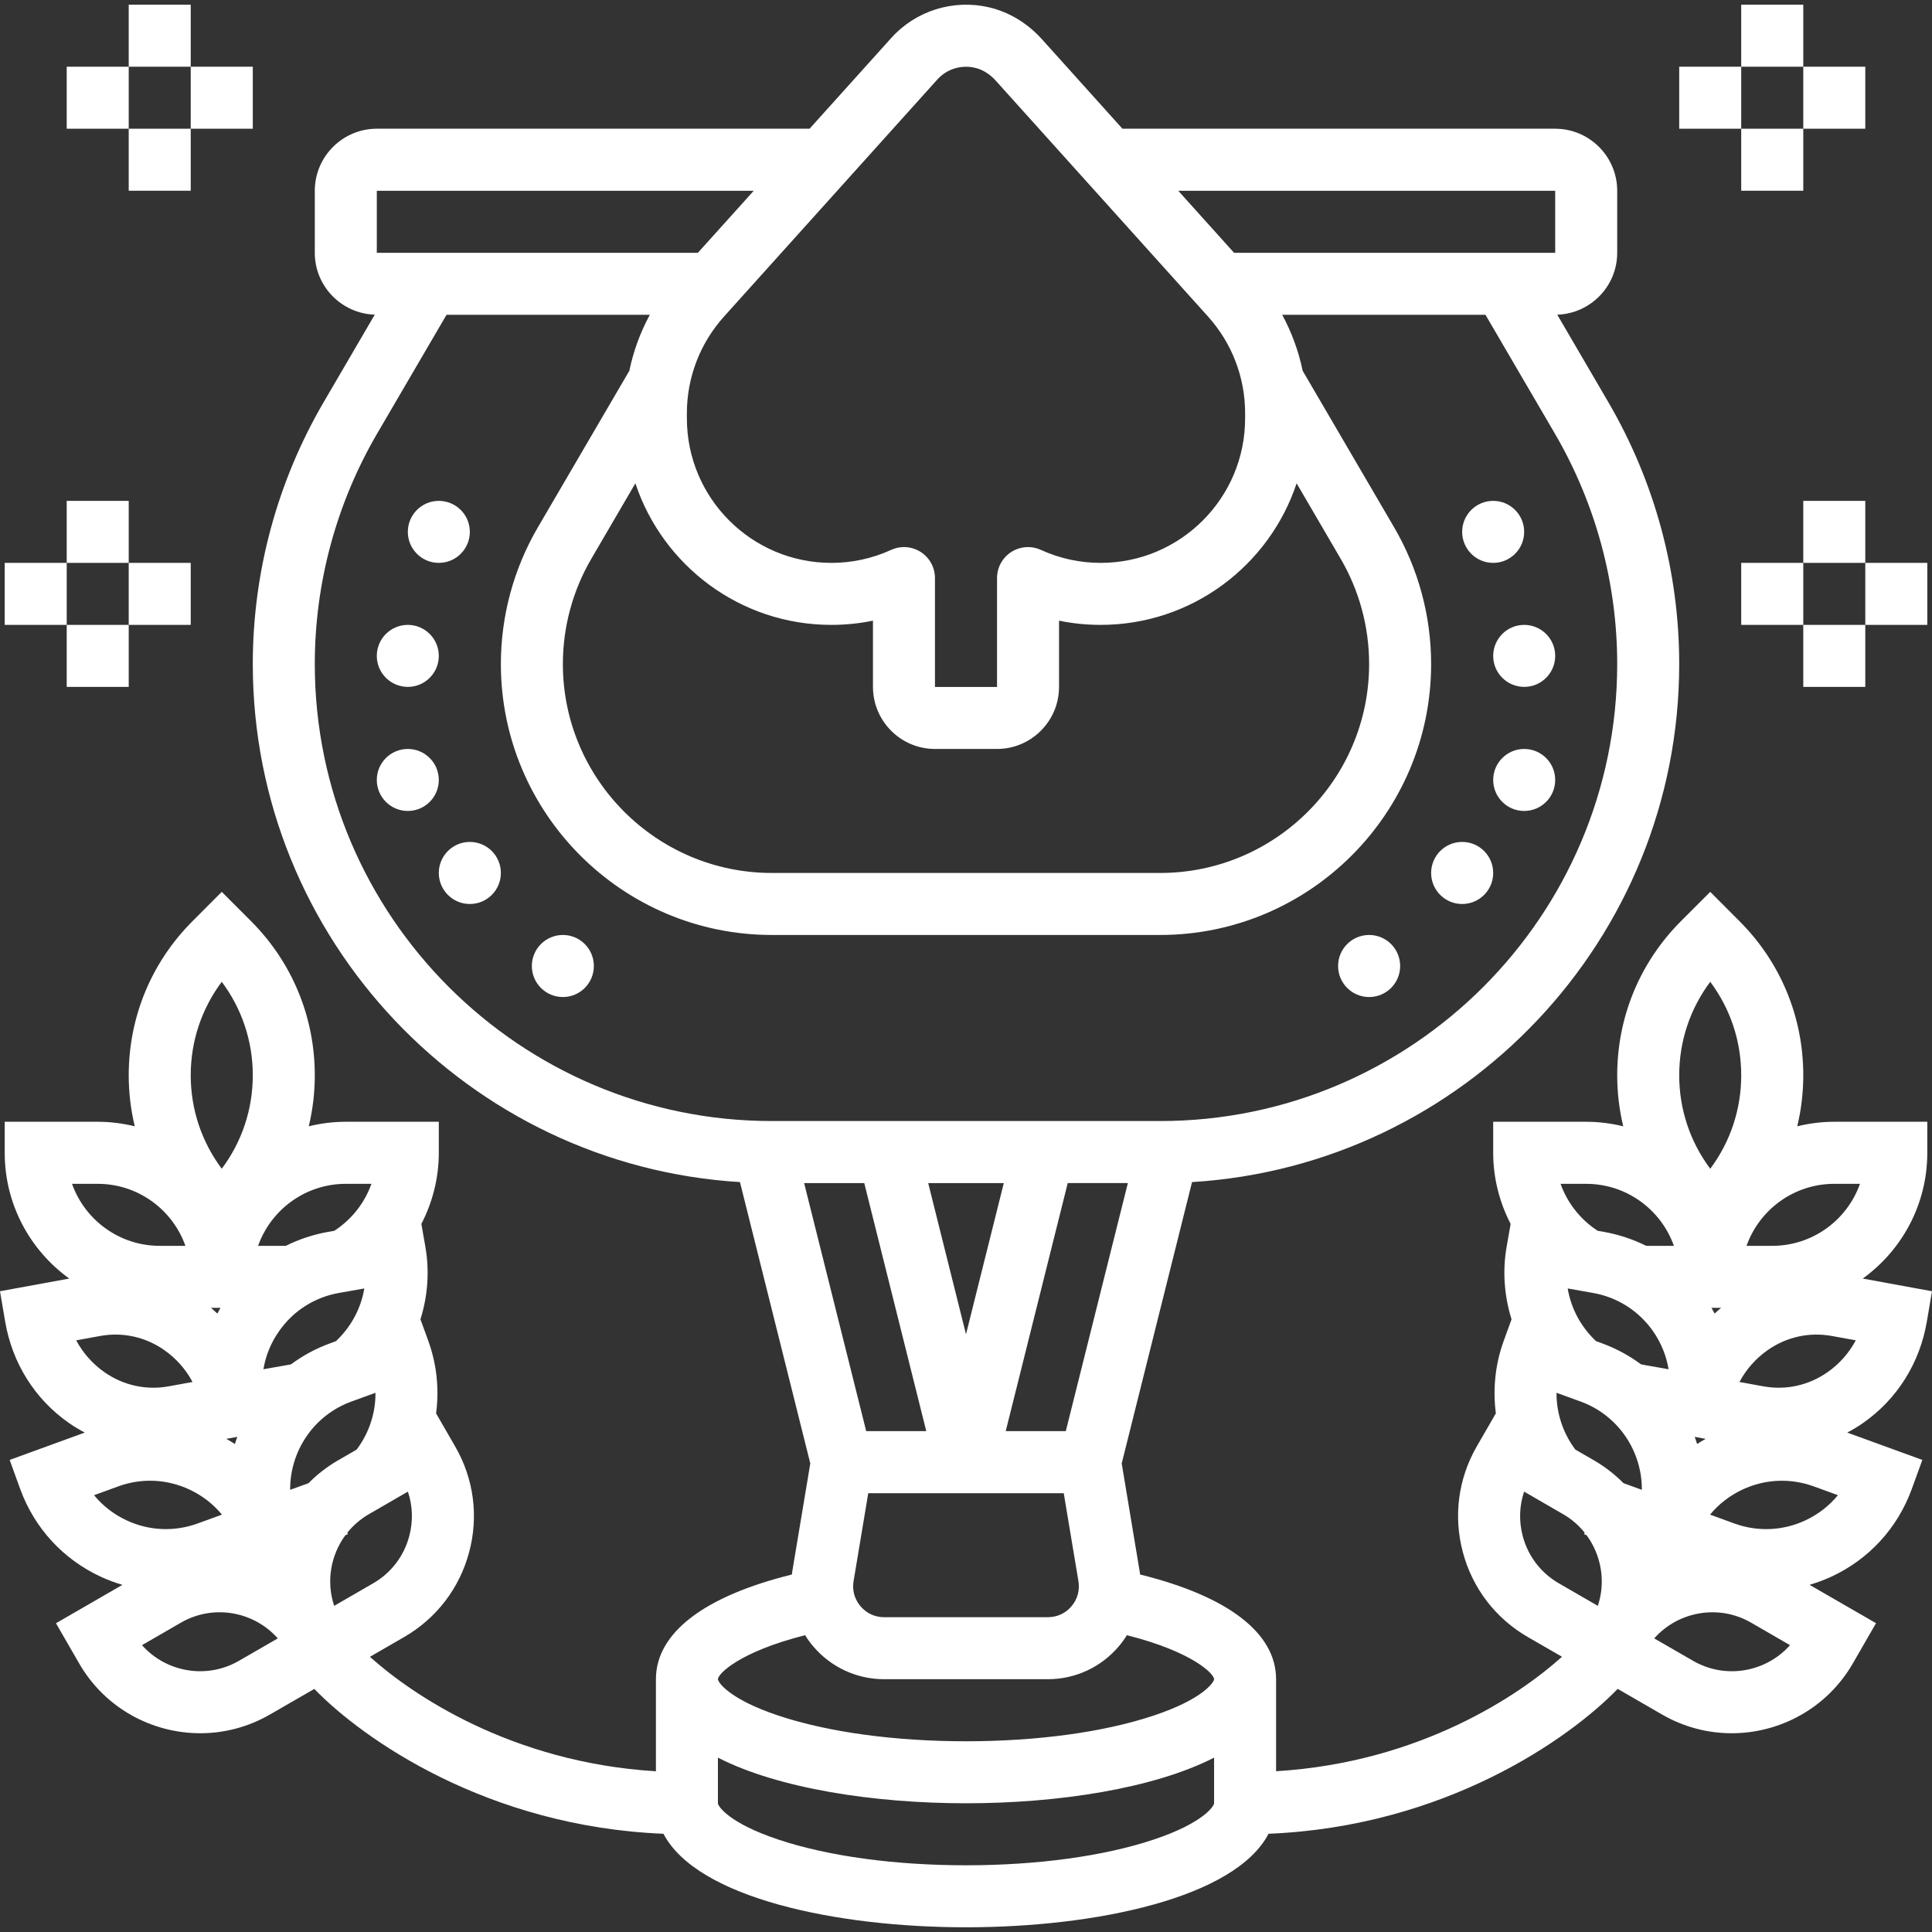 <svg width="32" height="32" viewBox="0 0 32 32" fill="none" xmlns="http://www.w3.org/2000/svg">
<rect x="0" y="0" width="32" height="32" fill="#333333" stroke="none"/>
<g clip-path="url(#clip0_130_29575)">
<path d="M24.732 9.323C25.015 9.323 25.245 9.093 25.245 8.809C25.245 8.526 25.015 8.296 24.732 8.296C24.448 8.296 24.218 8.526 24.218 8.809C24.218 9.093 24.448 9.323 24.732 9.323Z" fill="white"/>
<path d="M25.245 11.377C25.529 11.377 25.759 11.147 25.759 10.864C25.759 10.58 25.529 10.35 25.245 10.35C24.962 10.35 24.732 10.58 24.732 10.864C24.732 11.147 24.962 11.377 25.245 11.377Z" fill="white"/>
<path d="M25.245 13.432C25.529 13.432 25.759 13.202 25.759 12.918C25.759 12.635 25.529 12.405 25.245 12.405C24.962 12.405 24.732 12.635 24.732 12.918C24.732 13.202 24.962 13.432 25.245 13.432Z" fill="white"/>
<path d="M24.218 14.973C24.502 14.973 24.732 14.743 24.732 14.459C24.732 14.175 24.502 13.945 24.218 13.945C23.934 13.945 23.704 14.175 23.704 14.459C23.704 14.743 23.934 14.973 24.218 14.973Z" fill="white"/>
<path d="M22.677 16.514C22.961 16.514 23.191 16.284 23.191 16C23.191 15.716 22.961 15.486 22.677 15.486C22.393 15.486 22.163 15.716 22.163 16C22.163 16.284 22.393 16.514 22.677 16.514Z" fill="white"/>
<path d="M7.268 9.323C7.552 9.323 7.782 9.093 7.782 8.809C7.782 8.526 7.552 8.296 7.268 8.296C6.985 8.296 6.755 8.526 6.755 8.809C6.755 9.093 6.985 9.323 7.268 9.323Z" fill="white"/>
<path d="M6.755 11.377C7.038 11.377 7.268 11.147 7.268 10.864C7.268 10.58 7.038 10.35 6.755 10.35C6.471 10.35 6.241 10.58 6.241 10.864C6.241 11.147 6.471 11.377 6.755 11.377Z" fill="white"/>
<path d="M6.755 13.432C7.038 13.432 7.268 13.202 7.268 12.918C7.268 12.635 7.038 12.405 6.755 12.405C6.471 12.405 6.241 12.635 6.241 12.918C6.241 13.202 6.471 13.432 6.755 13.432Z" fill="white"/>
<path d="M7.782 14.973C8.066 14.973 8.296 14.743 8.296 14.459C8.296 14.175 8.066 13.945 7.782 13.945C7.498 13.945 7.268 14.175 7.268 14.459C7.268 14.743 7.498 14.973 7.782 14.973Z" fill="white"/>
<path d="M9.323 16.514C9.607 16.514 9.836 16.284 9.836 16C9.836 15.716 9.607 15.486 9.323 15.486C9.039 15.486 8.809 15.716 8.809 16C8.809 16.284 9.039 16.514 9.323 16.514Z" fill="white"/>
<path d="M31.915 21.887L32 21.387L30.853 21.177C31.5 20.71 31.922 19.951 31.922 19.094V18.58H30.381C30.17 18.58 29.965 18.607 29.768 18.655C29.834 18.381 29.868 18.098 29.868 17.81C29.868 16.845 29.492 15.937 28.809 15.255L28.327 14.772L27.844 15.255C27.162 15.937 26.786 16.845 26.786 17.81C26.786 18.098 26.82 18.381 26.886 18.655C26.689 18.607 26.484 18.58 26.272 18.58H24.732V19.094C24.732 19.51 24.835 19.913 25.021 20.272L24.956 20.642C24.883 21.051 24.915 21.466 25.036 21.852L24.908 22.204C24.765 22.595 24.724 23.009 24.776 23.41L24.46 23.957C24.152 24.492 24.07 25.115 24.23 25.711C24.389 26.308 24.772 26.806 25.306 27.115L25.872 27.441C25.182 28.063 23.534 29.192 21.136 29.337V27.813C21.136 27.048 20.34 26.439 18.884 26.079C18.881 26.059 18.879 26.039 18.875 26.019L18.579 24.239L19.744 19.579C24.239 19.305 27.813 15.561 27.813 10.998C27.813 9.475 27.407 7.975 26.639 6.661L25.793 5.212C26.343 5.194 26.786 4.742 26.786 4.187V3.16C26.786 2.593 26.325 2.132 25.759 2.132H18.591L17.257 0.649C17.016 0.382 16.714 0.2 16.384 0.122C15.79 -0.017 15.168 0.177 14.761 0.63L13.409 2.132H6.241C5.675 2.132 5.214 2.593 5.214 3.16V4.187C5.214 4.742 5.657 5.194 6.207 5.212L5.361 6.661C4.593 7.975 4.187 9.475 4.187 10.998C4.187 15.561 7.761 19.305 12.256 19.579L13.421 24.239L13.124 26.019C13.121 26.039 13.119 26.059 13.116 26.079C11.659 26.439 10.864 27.048 10.864 27.813V29.338C8.464 29.192 6.815 28.061 6.127 27.442L6.693 27.115C7.228 26.806 7.61 26.308 7.77 25.711C7.93 25.115 7.848 24.492 7.539 23.958L7.223 23.41C7.276 23.009 7.235 22.596 7.092 22.204L6.964 21.852C7.085 21.466 7.117 21.051 7.044 20.642L6.979 20.272C7.165 19.913 7.268 19.51 7.268 19.094V18.58H5.728C5.516 18.58 5.311 18.607 5.114 18.655C5.18 18.381 5.214 18.098 5.214 17.81C5.214 16.845 4.838 15.937 4.156 15.255L3.673 14.772L3.191 15.255C2.508 15.937 2.132 16.845 2.132 17.81C2.132 18.098 2.166 18.381 2.232 18.655C2.035 18.607 1.83 18.58 1.619 18.58H0.078V19.094C0.078 19.951 0.5 20.71 1.147 21.177L0 21.387L0.085 21.887C0.202 22.577 0.577 23.174 1.14 23.568C1.225 23.628 1.314 23.68 1.404 23.728L0.16 24.181L0.335 24.664C0.57 25.308 1.042 25.823 1.663 26.113C1.782 26.168 1.904 26.214 2.028 26.25L0.927 26.886L1.312 27.553C1.74 28.294 2.518 28.708 3.318 28.708C3.709 28.708 4.106 28.608 4.469 28.399L5.206 27.974C6.007 28.801 8.067 30.253 10.989 30.373C11.543 31.434 13.843 31.922 16 31.922C18.157 31.922 20.457 31.434 21.011 30.373C23.933 30.253 25.993 28.801 26.794 27.973L27.531 28.399C27.894 28.608 28.29 28.708 28.682 28.708C29.482 28.708 30.26 28.293 30.688 27.553L31.073 26.885L29.972 26.25C30.096 26.213 30.218 26.168 30.337 26.113C30.959 25.823 31.43 25.308 31.665 24.663L31.84 24.181L30.596 23.728C30.686 23.68 30.775 23.628 30.86 23.568C31.423 23.174 31.798 22.577 31.915 21.887ZM26.093 24.01C25.887 23.736 25.778 23.404 25.781 23.069L26.18 23.214C26.809 23.443 27.199 24.042 27.194 24.676L26.89 24.566C26.748 24.422 26.586 24.295 26.403 24.189L26.093 24.01ZM25.966 21.341L26.384 21.415C26.789 21.486 27.142 21.711 27.379 22.048C27.513 22.24 27.6 22.455 27.637 22.679L27.217 22.605C27.205 22.603 27.192 22.6 27.18 22.597C26.986 22.454 26.769 22.335 26.531 22.248L26.436 22.214C26.186 21.98 26.021 21.672 25.966 21.341ZM28.11 23.917C28.097 23.877 28.084 23.838 28.07 23.799L28.251 23.832C28.203 23.859 28.156 23.887 28.11 23.917ZM28.4 21.757C28.383 21.725 28.366 21.693 28.348 21.662H28.506C28.47 21.693 28.434 21.724 28.4 21.757ZM30.807 19.608C30.595 20.206 30.024 20.635 29.354 20.635H28.928C29.14 20.037 29.712 19.608 30.381 19.608H30.807ZM28.327 16.262C28.66 16.707 28.84 17.244 28.84 17.81C28.84 18.375 28.66 18.913 28.327 19.358C27.994 18.913 27.813 18.375 27.813 17.81C27.813 17.244 27.994 16.707 28.327 16.262ZM26.272 19.608C26.942 19.608 27.513 20.037 27.725 20.635H27.3C27.288 20.635 27.276 20.634 27.264 20.634C27.045 20.525 26.81 20.447 26.562 20.403L26.463 20.386C26.175 20.199 25.96 19.924 25.848 19.608H26.272V19.608ZM25.222 25.445C25.156 25.198 25.164 24.943 25.244 24.706L25.889 25.079C26.031 25.161 26.151 25.266 26.248 25.387L26.237 25.41C26.251 25.417 26.265 25.423 26.28 25.429C26.523 25.761 26.599 26.198 26.465 26.598L25.82 26.225C25.523 26.054 25.311 25.777 25.222 25.445ZM17.653 23.704H16.658L17.685 19.595H18.681L17.653 23.704ZM17.862 26.188C17.887 26.34 17.847 26.487 17.747 26.605C17.648 26.722 17.509 26.786 17.355 26.786H14.645C14.491 26.786 14.352 26.722 14.253 26.605C14.153 26.487 14.113 26.34 14.138 26.188L14.381 24.732H17.619L17.862 26.188ZM16 22.1L15.374 19.596H16.626L16 22.1ZM25.759 3.16V4.187H20.44L19.516 3.16H25.759ZM22.204 9.252C22.514 9.781 22.677 10.385 22.677 10.998C22.677 12.907 21.124 14.459 19.216 14.459H12.784C10.876 14.459 9.323 12.906 9.323 10.998C9.323 10.385 9.486 9.781 9.796 9.252L10.524 8.005C10.976 9.366 12.259 10.35 13.769 10.35C14.003 10.35 14.233 10.327 14.459 10.28V11.377C14.459 11.944 14.92 12.405 15.486 12.405H16.514C17.08 12.405 17.541 11.944 17.541 11.377V10.28C17.767 10.327 17.997 10.35 18.231 10.35C19.741 10.35 21.025 9.366 21.476 8.005L22.204 9.252ZM15.525 1.317C15.681 1.143 15.92 1.069 16.149 1.123C16.275 1.152 16.394 1.226 16.493 1.336L20.009 5.243C20.405 5.683 20.623 6.251 20.623 6.843V6.931C20.623 8.25 19.55 9.323 18.231 9.323C17.888 9.323 17.554 9.251 17.24 9.108C17.081 9.035 16.896 9.049 16.749 9.143C16.602 9.238 16.514 9.4 16.514 9.575V11.378H15.486V9.575C15.486 9.4 15.398 9.238 15.251 9.143C15.166 9.089 15.07 9.061 14.973 9.061C14.9 9.061 14.828 9.077 14.76 9.108C14.446 9.251 14.113 9.323 13.769 9.323C12.45 9.323 11.377 8.25 11.377 6.931V6.843C11.377 6.251 11.596 5.683 11.992 5.243L15.525 1.317ZM6.241 3.16H12.484L11.559 4.187H6.241V3.16ZM5.214 10.998C5.214 9.657 5.571 8.337 6.248 7.179L7.396 5.214H10.763C10.605 5.505 10.491 5.817 10.424 6.141L8.909 8.734C8.508 9.42 8.296 10.203 8.296 10.998C8.296 13.473 10.309 15.486 12.784 15.486H19.216C21.691 15.486 23.704 13.473 23.704 10.998C23.704 10.203 23.492 9.42 23.091 8.734L21.576 6.141C21.509 5.817 21.395 5.505 21.237 5.214H24.604L25.752 7.179C26.428 8.336 26.786 9.657 26.786 10.998C26.786 15.172 23.39 18.568 19.216 18.568H12.784C8.61 18.568 5.214 15.172 5.214 10.998ZM13.319 19.596H14.315L15.342 23.704H14.347L13.319 19.596ZM13.335 27.084C13.375 27.148 13.419 27.21 13.469 27.268C13.762 27.615 14.191 27.813 14.645 27.813H17.356C17.809 27.813 18.238 27.615 18.531 27.268C18.581 27.21 18.625 27.148 18.665 27.084C19.753 27.359 20.109 27.724 20.109 27.813C20.109 27.858 19.935 28.14 19.106 28.416C18.284 28.69 17.181 28.841 16 28.841C14.819 28.841 13.716 28.69 12.894 28.416C12.065 28.14 11.891 27.858 11.891 27.813C11.891 27.724 12.248 27.359 13.335 27.084ZM5.616 21.415L6.034 21.341C5.979 21.672 5.814 21.98 5.564 22.214L5.469 22.249C5.231 22.335 5.014 22.454 4.821 22.597C4.808 22.6 4.795 22.603 4.783 22.605L4.363 22.679C4.4 22.455 4.487 22.24 4.622 22.049C4.857 21.711 5.211 21.486 5.616 21.415ZM5.907 24.01L5.597 24.189C5.414 24.295 5.252 24.422 5.11 24.566L4.806 24.676C4.801 24.042 5.191 23.443 5.82 23.214L6.219 23.069C6.222 23.404 6.113 23.736 5.907 24.01ZM3.652 21.662C3.634 21.693 3.617 21.725 3.6 21.757C3.566 21.724 3.53 21.693 3.494 21.662H3.652ZM3.93 23.799C3.916 23.838 3.903 23.877 3.89 23.917C3.844 23.887 3.797 23.859 3.749 23.832L3.93 23.799ZM6.778 25.445C6.689 25.777 6.477 26.054 6.18 26.225L5.535 26.598C5.401 26.198 5.476 25.761 5.72 25.429C5.735 25.423 5.748 25.417 5.763 25.41L5.752 25.387C5.849 25.266 5.969 25.161 6.111 25.079L6.756 24.706C6.836 24.943 6.844 25.198 6.778 25.445ZM6.152 19.608C6.04 19.924 5.825 20.199 5.537 20.386L5.438 20.403C5.19 20.447 4.955 20.525 4.736 20.634C4.724 20.634 4.712 20.635 4.7 20.635H4.275C4.487 20.037 5.058 19.608 5.728 19.608H6.152V19.608ZM3.673 16.262C4.006 16.707 4.187 17.244 4.187 17.81C4.187 18.375 4.006 18.913 3.673 19.358C3.34 18.913 3.159 18.375 3.159 17.81C3.159 17.244 3.34 16.707 3.673 16.262ZM1.619 19.608C2.288 19.608 2.859 20.037 3.071 20.635H2.646C1.976 20.635 1.405 20.206 1.193 19.608H1.619ZM1.659 22.128C2.031 22.06 2.409 22.143 2.723 22.363C2.919 22.501 3.078 22.681 3.189 22.89L2.793 22.962C2.421 23.03 2.043 22.947 1.729 22.727C1.532 22.589 1.374 22.409 1.262 22.2L1.659 22.128ZM1.558 24.765L1.959 24.619C2.345 24.478 2.764 24.497 3.137 24.671C3.349 24.77 3.532 24.912 3.676 25.087L3.275 25.233C2.889 25.374 2.47 25.356 2.097 25.182C1.885 25.083 1.702 24.941 1.558 24.765ZM3.956 27.509C3.419 27.819 2.748 27.696 2.352 27.249L2.997 26.876C3.534 26.566 4.205 26.689 4.601 27.137L3.956 27.509ZM19.106 30.47C18.284 30.744 17.181 30.895 16 30.895C14.819 30.895 13.716 30.744 12.894 30.47C12.065 30.194 11.891 29.912 11.891 29.868V29.112C12.892 29.625 14.482 29.868 16 29.868C17.519 29.868 19.108 29.625 20.109 29.112V29.868C20.109 29.912 19.935 30.194 19.106 30.47ZM28.044 27.509L27.399 27.137C27.795 26.69 28.466 26.566 29.003 26.876L29.648 27.249C29.252 27.696 28.581 27.819 28.044 27.509ZM29.903 25.182C29.53 25.356 29.111 25.374 28.724 25.233L28.324 25.087C28.468 24.912 28.651 24.77 28.863 24.671C29.236 24.497 29.654 24.479 30.041 24.619L30.442 24.765C30.297 24.941 30.115 25.083 29.903 25.182ZM30.271 22.727C29.957 22.947 29.579 23.03 29.207 22.962L28.811 22.89C28.922 22.681 29.081 22.501 29.277 22.363C29.591 22.143 29.969 22.06 30.341 22.128L30.738 22.2C30.626 22.409 30.468 22.589 30.271 22.727Z" fill="white"/>
<path d="M30.895 8.296H29.868V9.323H30.895V8.296Z" fill="white"/>
<path d="M30.895 10.35H29.868V11.377H30.895V10.35Z" fill="white"/>
<path d="M31.922 9.323H30.895V10.35H31.922V9.323Z" fill="white"/>
<path d="M29.868 9.323H28.84V10.35H29.868V9.323Z" fill="white"/>
<path d="M29.868 0.078H28.84V1.105H29.868V0.078Z" fill="white"/>
<path d="M29.868 2.132H28.84V3.159H29.868V2.132Z" fill="white"/>
<path d="M30.895 1.105H29.868V2.132H30.895V1.105Z" fill="white"/>
<path d="M28.84 1.105H27.813V2.132H28.84V1.105Z" fill="white"/>
<path d="M2.132 8.296H1.105V9.323H2.132V8.296Z" fill="white"/>
<path d="M2.132 10.35H1.105V11.377H2.132V10.35Z" fill="white"/>
<path d="M1.105 9.323H0.078V10.35H1.105V9.323Z" fill="white"/>
<path d="M3.159 9.323H2.132V10.35H3.159V9.323Z" fill="white"/>
<path d="M3.159 0.078H2.132V1.105H3.159V0.078Z" fill="white"/>
<path d="M3.159 2.132H2.132V3.159H3.159V2.132Z" fill="white"/>
<path d="M2.132 1.105H1.105V2.132H2.132V1.105Z" fill="white"/>
<path d="M4.187 1.105H3.159V2.132H4.187V1.105Z" fill="white"/>
</g>
<defs>
<clipPath id="clip0_130_29575">
<rect width="32" height="32" fill="white"/>
</clipPath>
</defs>
</svg>
